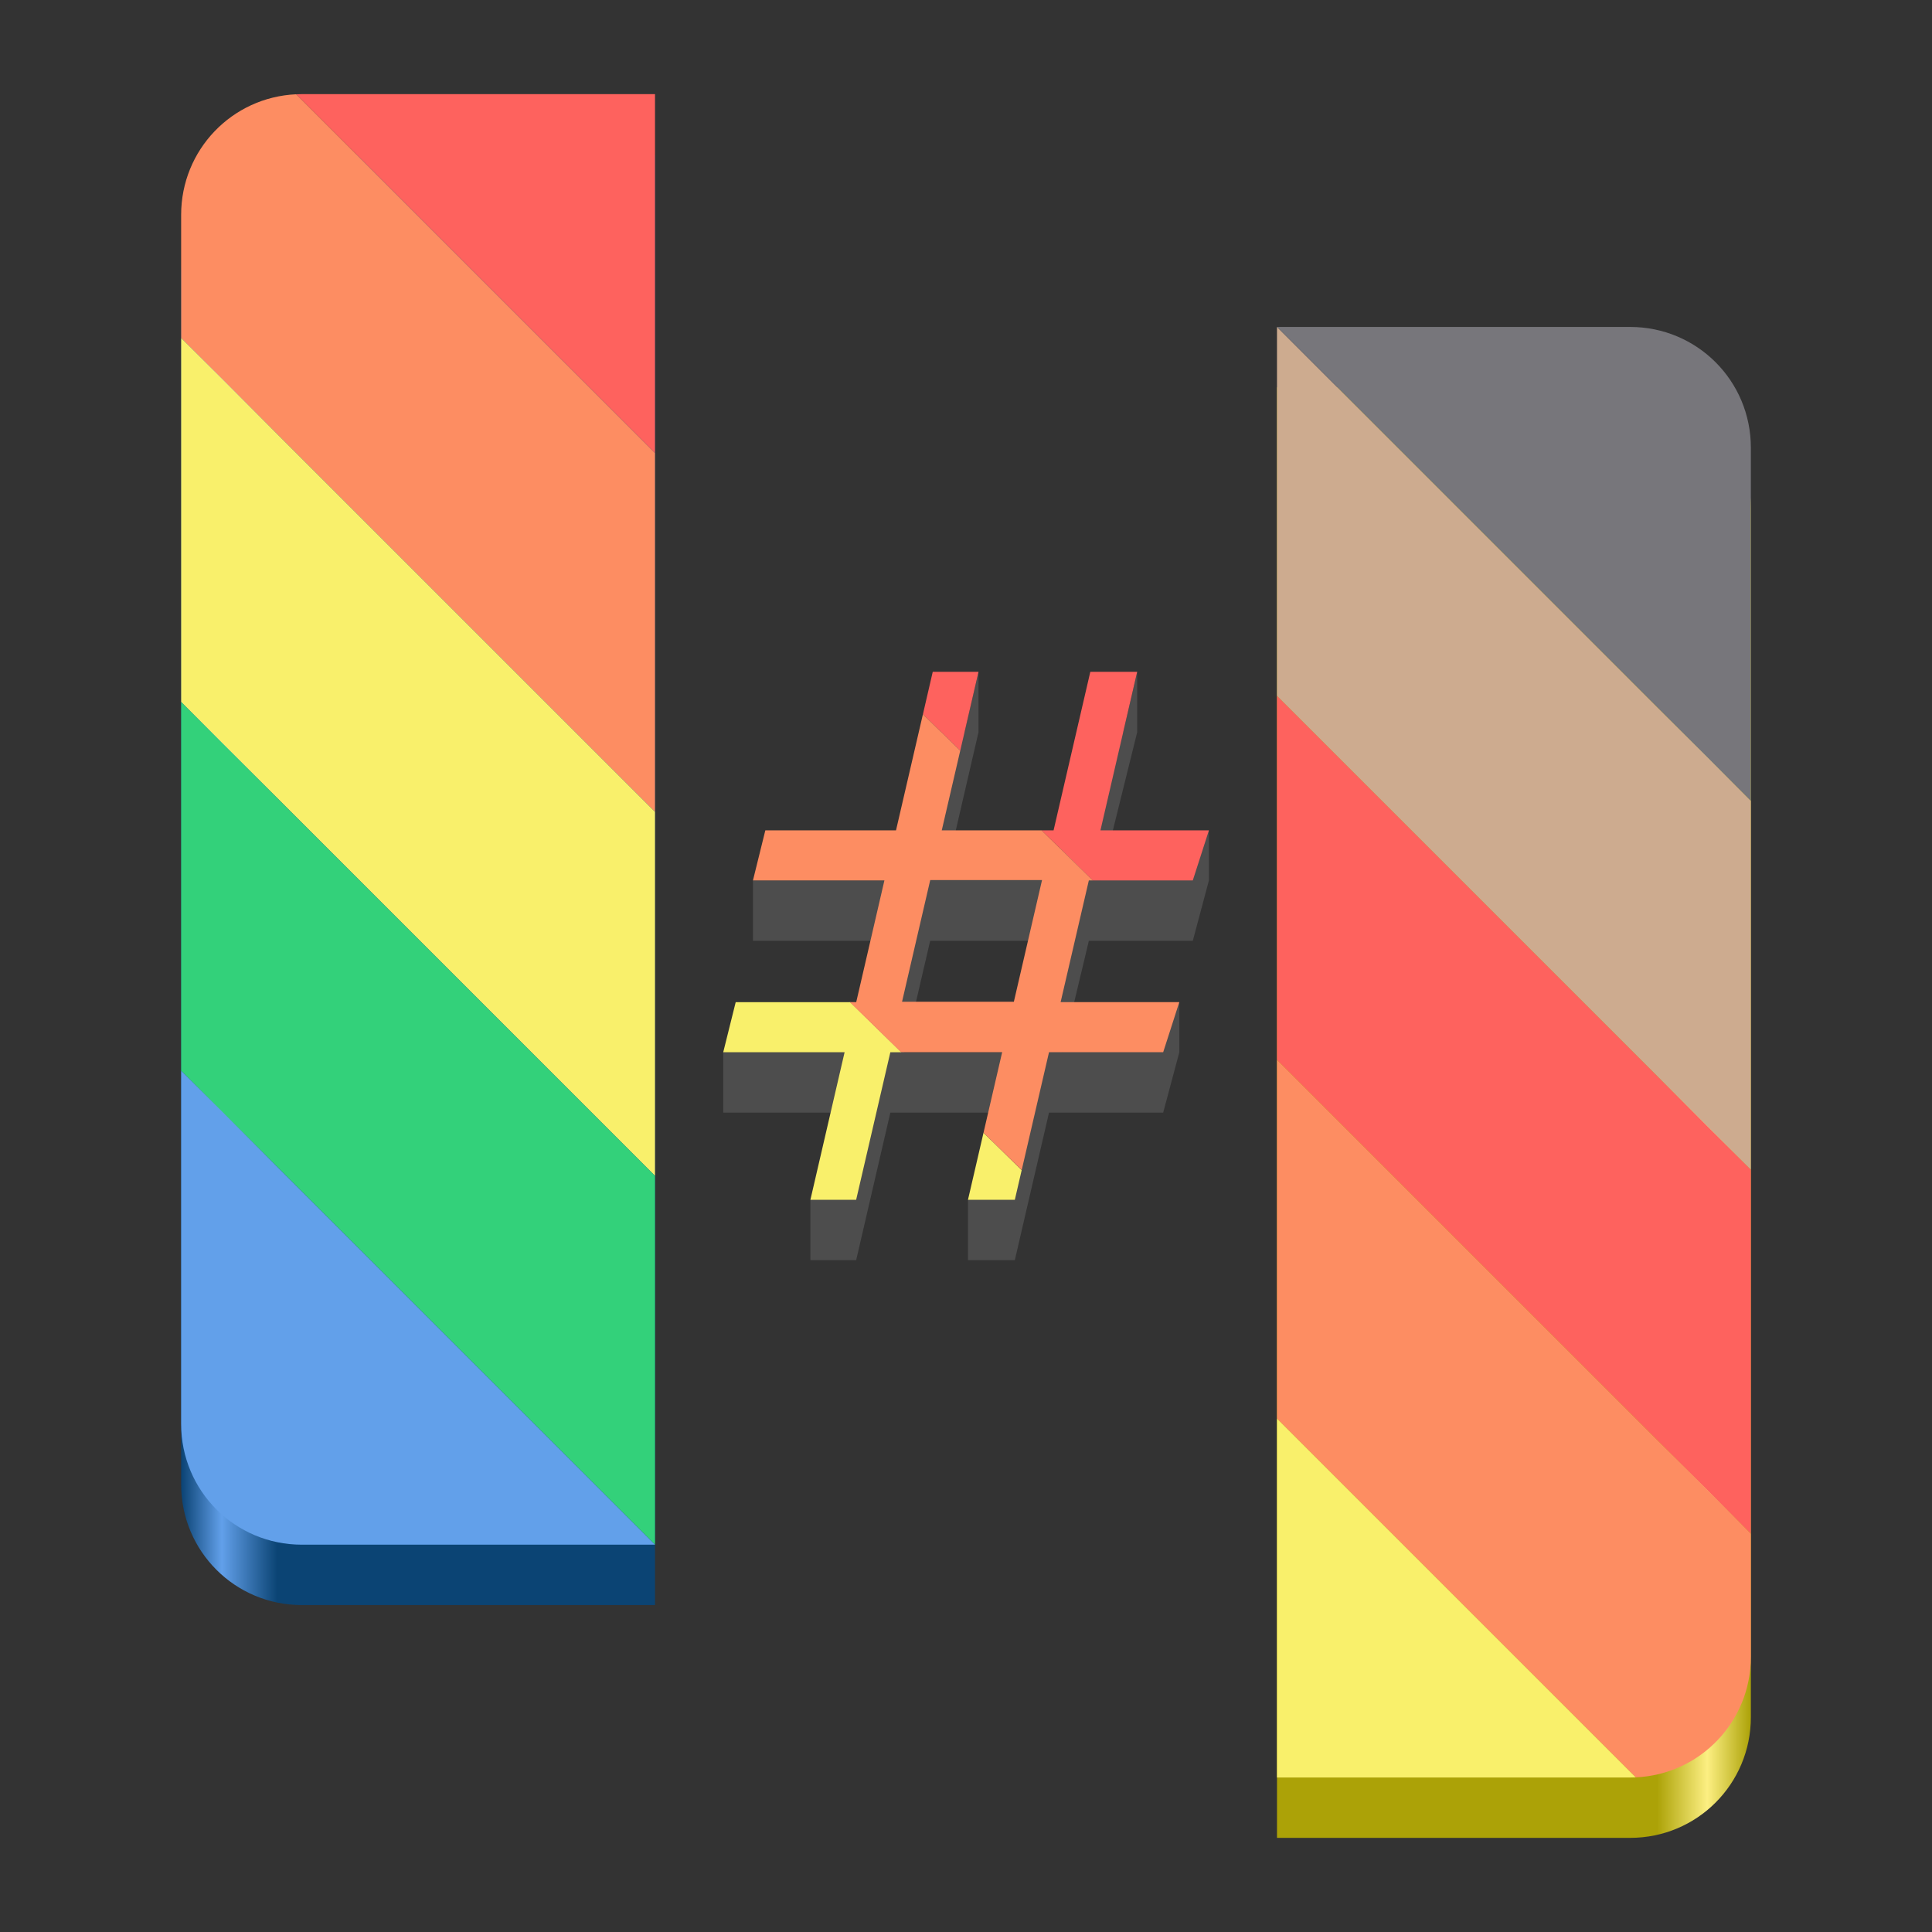 <?xml version="1.0" encoding="UTF-8" standalone="no"?>
<svg
   viewBox="0 0 128 128"
   style="display:inline;enable-background:new"
   version="1.0"
   id="svg11300"
   height="128"
   width="128"
   sodipodi:docname="ryujinx.svg"
   xml:space="preserve"
   inkscape:version="1.4.2 (ebf0e940d0, 2025-05-08)"
   inkscape:export-filename="ryujinx-new.svg"
   inkscape:export-xdpi="96"
   inkscape:export-ydpi="96"
   xmlns:inkscape="http://www.inkscape.org/namespaces/inkscape"
   xmlns:sodipodi="http://sodipodi.sourceforge.net/DTD/sodipodi-0.dtd"
   xmlns:xlink="http://www.w3.org/1999/xlink"
   xmlns="http://www.w3.org/2000/svg"
   xmlns:svg="http://www.w3.org/2000/svg"
   xmlns:rdf="http://www.w3.org/1999/02/22-rdf-syntax-ns#"
   xmlns:cc="http://creativecommons.org/ns#"
   xmlns:dc="http://purl.org/dc/elements/1.1/"><rect x="0" y="0" width="128" height="128" fill="#333333" stroke="none"/><sodipodi:namedview
     id="namedview1"
     pagecolor="#ffffff"
     bordercolor="#000000"
     borderopacity="0.25"
     inkscape:showpageshadow="2"
     inkscape:pageopacity="0.0"
     inkscape:pagecheckerboard="0"
     inkscape:deskcolor="#d1d1d1"
     inkscape:zoom="4"
     inkscape:cx="64.5"
     inkscape:cy="66.75"
     inkscape:window-width="2560"
     inkscape:window-height="1403"
     inkscape:window-x="0"
     inkscape:window-y="0"
     inkscape:window-maximized="1"
     inkscape:current-layer="svg11300" /><title
     id="title4162">Adwaita Icon Template</title><defs
     id="defs3"><linearGradient
       id="linearGradient41"><stop
         id="stop39"
         offset="0.802"
         style="stop-color:#aca207;stop-opacity:1;" /><stop
         style="stop-color:#fcef82;stop-opacity:1;"
         offset="0.908"
         id="stop40" /><stop
         style="stop-color:#aca208;stop-opacity:1;"
         offset="1"
         id="stop41" /></linearGradient><linearGradient
       id="linearGradient38"><stop
         style="stop-color:#0a4273;stop-opacity:1;"
         offset="0"
         id="stop36" /><stop
         style="stop-color:#62a0ea;stop-opacity:1;"
         offset="0.086"
         id="stop37" /><stop
         style="stop-color:#0b4474;stop-opacity:1;"
         offset="0.203"
         id="stop38" /></linearGradient><linearGradient
       id="linearGradient14"><stop
         style="stop-color:#016d7e;stop-opacity:1;"
         offset="0"
         id="stop14" /><stop
         style="stop-color:#4ee6fe;stop-opacity:1;"
         offset="0.086"
         id="stop16" /><stop
         style="stop-color:#016d7e;stop-opacity:1;"
         offset="0.203"
         id="stop15" /></linearGradient><linearGradient
       id="linearGradient13"><stop
         id="stop11"
         offset="0.802"
         style="stop-color:#bd0b00;stop-opacity:1;" /><stop
         style="stop-color:#ff918a;stop-opacity:1;"
         offset="0.908"
         id="stop12" /><stop
         style="stop-color:#bd0b00;stop-opacity:1;"
         offset="1"
         id="stop13" /></linearGradient><linearGradient
       xlink:href="#linearGradient41"
       id="linearGradient8"
       x1="-94.453"
       y1="72.571"
       x2="-63.057"
       y2="72.571"
       gradientUnits="userSpaceOnUse"
       gradientTransform="translate(179.057,1.141)" /><linearGradient
       xlink:href="#linearGradient38"
       id="linearGradient15"
       x1="-167.057"
       y1="57.147"
       x2="-135.661"
       y2="57.147"
       gradientUnits="userSpaceOnUse"
       gradientTransform="translate(179.057,1.141)" /></defs><path
     id="path17"
     style="fill:#4d4d4d;fill-opacity:1;stroke-width:0.436"
     class="cls-2"
     d="M 64.828 44.51 L 63.9 48.51 L 61.797 48.51 L 59.525 58.332 L 49.885 58.332 L 49.885 62.332 L 58.594 62.332 L 56.881 69.713 L 47.916 69.713 L 47.916 73.713 L 55.957 73.713 L 53.691 79.49 L 53.691 83.49 L 56.723 83.49 L 58.988 73.713 L 61.689 73.713 L 66.396 73.713 L 64.131 79.49 L 64.131 83.49 L 67.234 83.49 L 69.5 73.713 L 77.064 73.713 L 78.133 69.713 L 78.133 66.395 L 70.377 69.713 L 72.139 62.332 L 79.025 62.332 L 80.094 58.332 L 80.094 55.014 L 72.908 58.332 L 75.342 48.51 L 75.342 44.51 L 74.416 48.51 L 72.236 48.51 L 70.33 56.203 L 63.062 56.145 L 64.828 48.51 L 64.828 44.51 z M 61.625 62.332 L 64.322 62.332 L 69.033 62.332 L 67.273 69.713 L 62.609 69.713 L 62.562 69.713 L 59.912 69.713 L 61.625 62.332 z " /><path
     id="path7"
     style="display:inline;fill:url(#linearGradient8);fill-opacity:1;stroke:none;stroke-width:0.25;stroke-linecap:butt;stroke-linejoin:miter;stroke-miterlimit:4;stroke-dasharray:none;stroke-dashoffset:0;stroke-opacity:1;marker:none;marker-start:none;marker-mid:none;marker-end:none;paint-order:normal;enable-background:new"
     d="m 84.604,25.66 v 96.103 h 23.396 c 4.432,0 8,-3.568 8,-8 V 33.66 c 0,-4.432 -3.568,-8 -8,-8 z" /><path
     id="path6"
     style="display:inline;fill:url(#linearGradient15);fill-opacity:1;stroke:none;stroke-width:0.25;stroke-linecap:butt;stroke-linejoin:miter;stroke-miterlimit:4;stroke-dasharray:none;stroke-dashoffset:0;stroke-opacity:1;marker:none;marker-start:none;marker-mid:none;marker-end:none;paint-order:normal;enable-background:new"
     d="m 12,18.237 v 80.103 c 0,4.432 3.568,8 8,8 H 43.396 V 10.237 H 20 c -4.432,0 -8,3.568 -8,8 z" /><path
     d="m 108.371,117.755 c 4.259,-0.192 7.628,-3.683 7.628,-7.991 V 101.609 L 90.81,76.421 84.604,70.214 v 23.776 z"
     style="display:inline;opacity:1;fill:#fd8d62;fill-opacity:1;stroke-width:0.25;marker:none;marker-start:none;marker-mid:none;marker-end:none;enable-background:new"
     id="path13-2" /><path
     d="M 108.371,117.755 84.604,93.99 v 23.773 h 23.396 c 0.124,0 0.249,-0.003 0.372,-0.009 z"
     style="display:inline;opacity:1;fill:#f9f06b;fill-opacity:1;stroke-width:0.25;marker:none;marker-start:none;marker-mid:none;marker-end:none;enable-background:new"
     id="path12-8" /><path
     d="m 84.604,70.214 6.206,6.206 25.189,25.189 V 77.49 L 84.604,46.095 Z"
     style="display:inline;opacity:1;fill:#fe625e;fill-opacity:1;stroke-width:0.25;marker:none;marker-start:none;marker-mid:none;marker-end:none;enable-background:new"
     id="path10-9" /><path
     d="M 84.604,46.095 115.999,77.49 V 53.058 L 84.604,21.66 Z"
     style="display:inline;opacity:1;fill:#cdab8f;fill-opacity:1;stroke-width:0.25;marker:none;marker-start:none;marker-mid:none;marker-end:none;enable-background:new"
     id="path8-7" /><path
     d="M 84.604,21.66 115.999,53.058 V 29.66 c 0,-4.432 -3.568,-7.999 -7.999,-7.999 z"
     style="display:inline;opacity:1;fill:#77767b;fill-opacity:1;stroke-width:0.25;marker:none;marker-start:none;marker-mid:none;marker-end:none;enable-background:new"
     id="path2-3" /><path
     d="m 19.629,6.245 c -4.259,0.192 -7.628,3.683 -7.628,7.991 v 8.154 l 25.189,25.189 6.206,6.206 V 30.01 Z"
     style="display:inline;opacity:1;fill:#fd8d62;fill-opacity:1;stroke-width:0.25;marker:none;marker-start:none;marker-mid:none;marker-end:none;enable-background:new"
     id="path13" /><path
     d="M 19.629,6.245 43.396,30.01 V 6.237 H 20 c -0.124,0 -0.249,0.003 -0.372,0.009 z"
     style="display:inline;opacity:1;fill:#fe625e;fill-opacity:1;stroke-width:0.25;marker:none;marker-start:none;marker-mid:none;marker-end:none;enable-background:new"
     id="path12" /><path
     d="M 43.396,53.786 37.19,47.579 12.001,22.39 V 46.51 L 43.396,77.905 Z"
     style="display:inline;opacity:1;fill:#f9f06b;fill-opacity:1;stroke-width:0.25;marker:none;marker-start:none;marker-mid:none;marker-end:none;enable-background:new"
     id="path10" /><path
     d="M 43.396,77.905 12.001,46.51 V 70.942 L 43.396,102.34 Z"
     style="display:inline;opacity:1;fill:#33d17a;fill-opacity:1;stroke-width:0.25;marker:none;marker-start:none;marker-mid:none;marker-end:none;enable-background:new"
     id="path8" /><path
     d="M 43.396,102.34 12.001,70.942 v 23.399 c 0,4.432 3.568,7.999 7.999,7.999 z"
     style="display:inline;opacity:1;fill:#62a0ea;fill-opacity:1;stroke-width:0.25;marker:none;marker-start:none;marker-mid:none;marker-end:none;enable-background:new"
     id="path2" /><path
     d="m 67.689,77.527 -2.529,-2.479 -1.029,4.441 h 3.104 z"
     style="display:inline;opacity:1;fill:#f9f06b;stroke-width:1.25;enable-background:new;fill-opacity:1"
     id="path22" /><path
     d="m 59.715,69.713 -3.387,-3.318 h -7.586 l -0.826,3.318 h 8.041 l -2.266,9.777 h 3.031 l 2.266,-9.777 z"
     style="display:inline;opacity:1;fill:#f9f06b;stroke-width:1.25;enable-background:new;fill-opacity:1"
     id="path21" /><path
     d="m 72.236,44.51 -2.434,10.504 h -0.795 l 3.391,3.318 h 6.627 l 1.068,-3.318 h -7.186 l 2.434,-10.504 z"
     style="display:inline;fill:#fe625e;fill-opacity:1;stroke-width:0.436;enable-background:new"
     id="path34" /><path
     d="m 61.797,44.51 -0.65,2.809 2.471,2.418 1.211,-5.227 z"
     style="display:inline;fill:#fe625e;fill-opacity:1;stroke-width:0.436;enable-background:new"
     id="path33" /><path
     d="m 61.146,47.318 -1.783,7.695 h -8.658 l -0.82,3.318 h 8.709 l -1.867,8.062 h -0.424 l 3.396,3.318 h 1.99 4.707 l -1.236,5.336 2.531,2.473 1.809,-7.809 h 7.564 l 1.068,-3.318 h -7.863 l 1.869,-8.062 h 0.26 l -3.391,-3.318 h -3.914 -2.699 l 1.223,-5.277 z m 0.484,10.988 h 7.408 l -1.867,8.062 h -7.408 z"
     style="display:inline;opacity:1;fill:#fd8d62;stroke-width:1.25;enable-background:new;fill-opacity:1"
     id="path36" /></svg>
